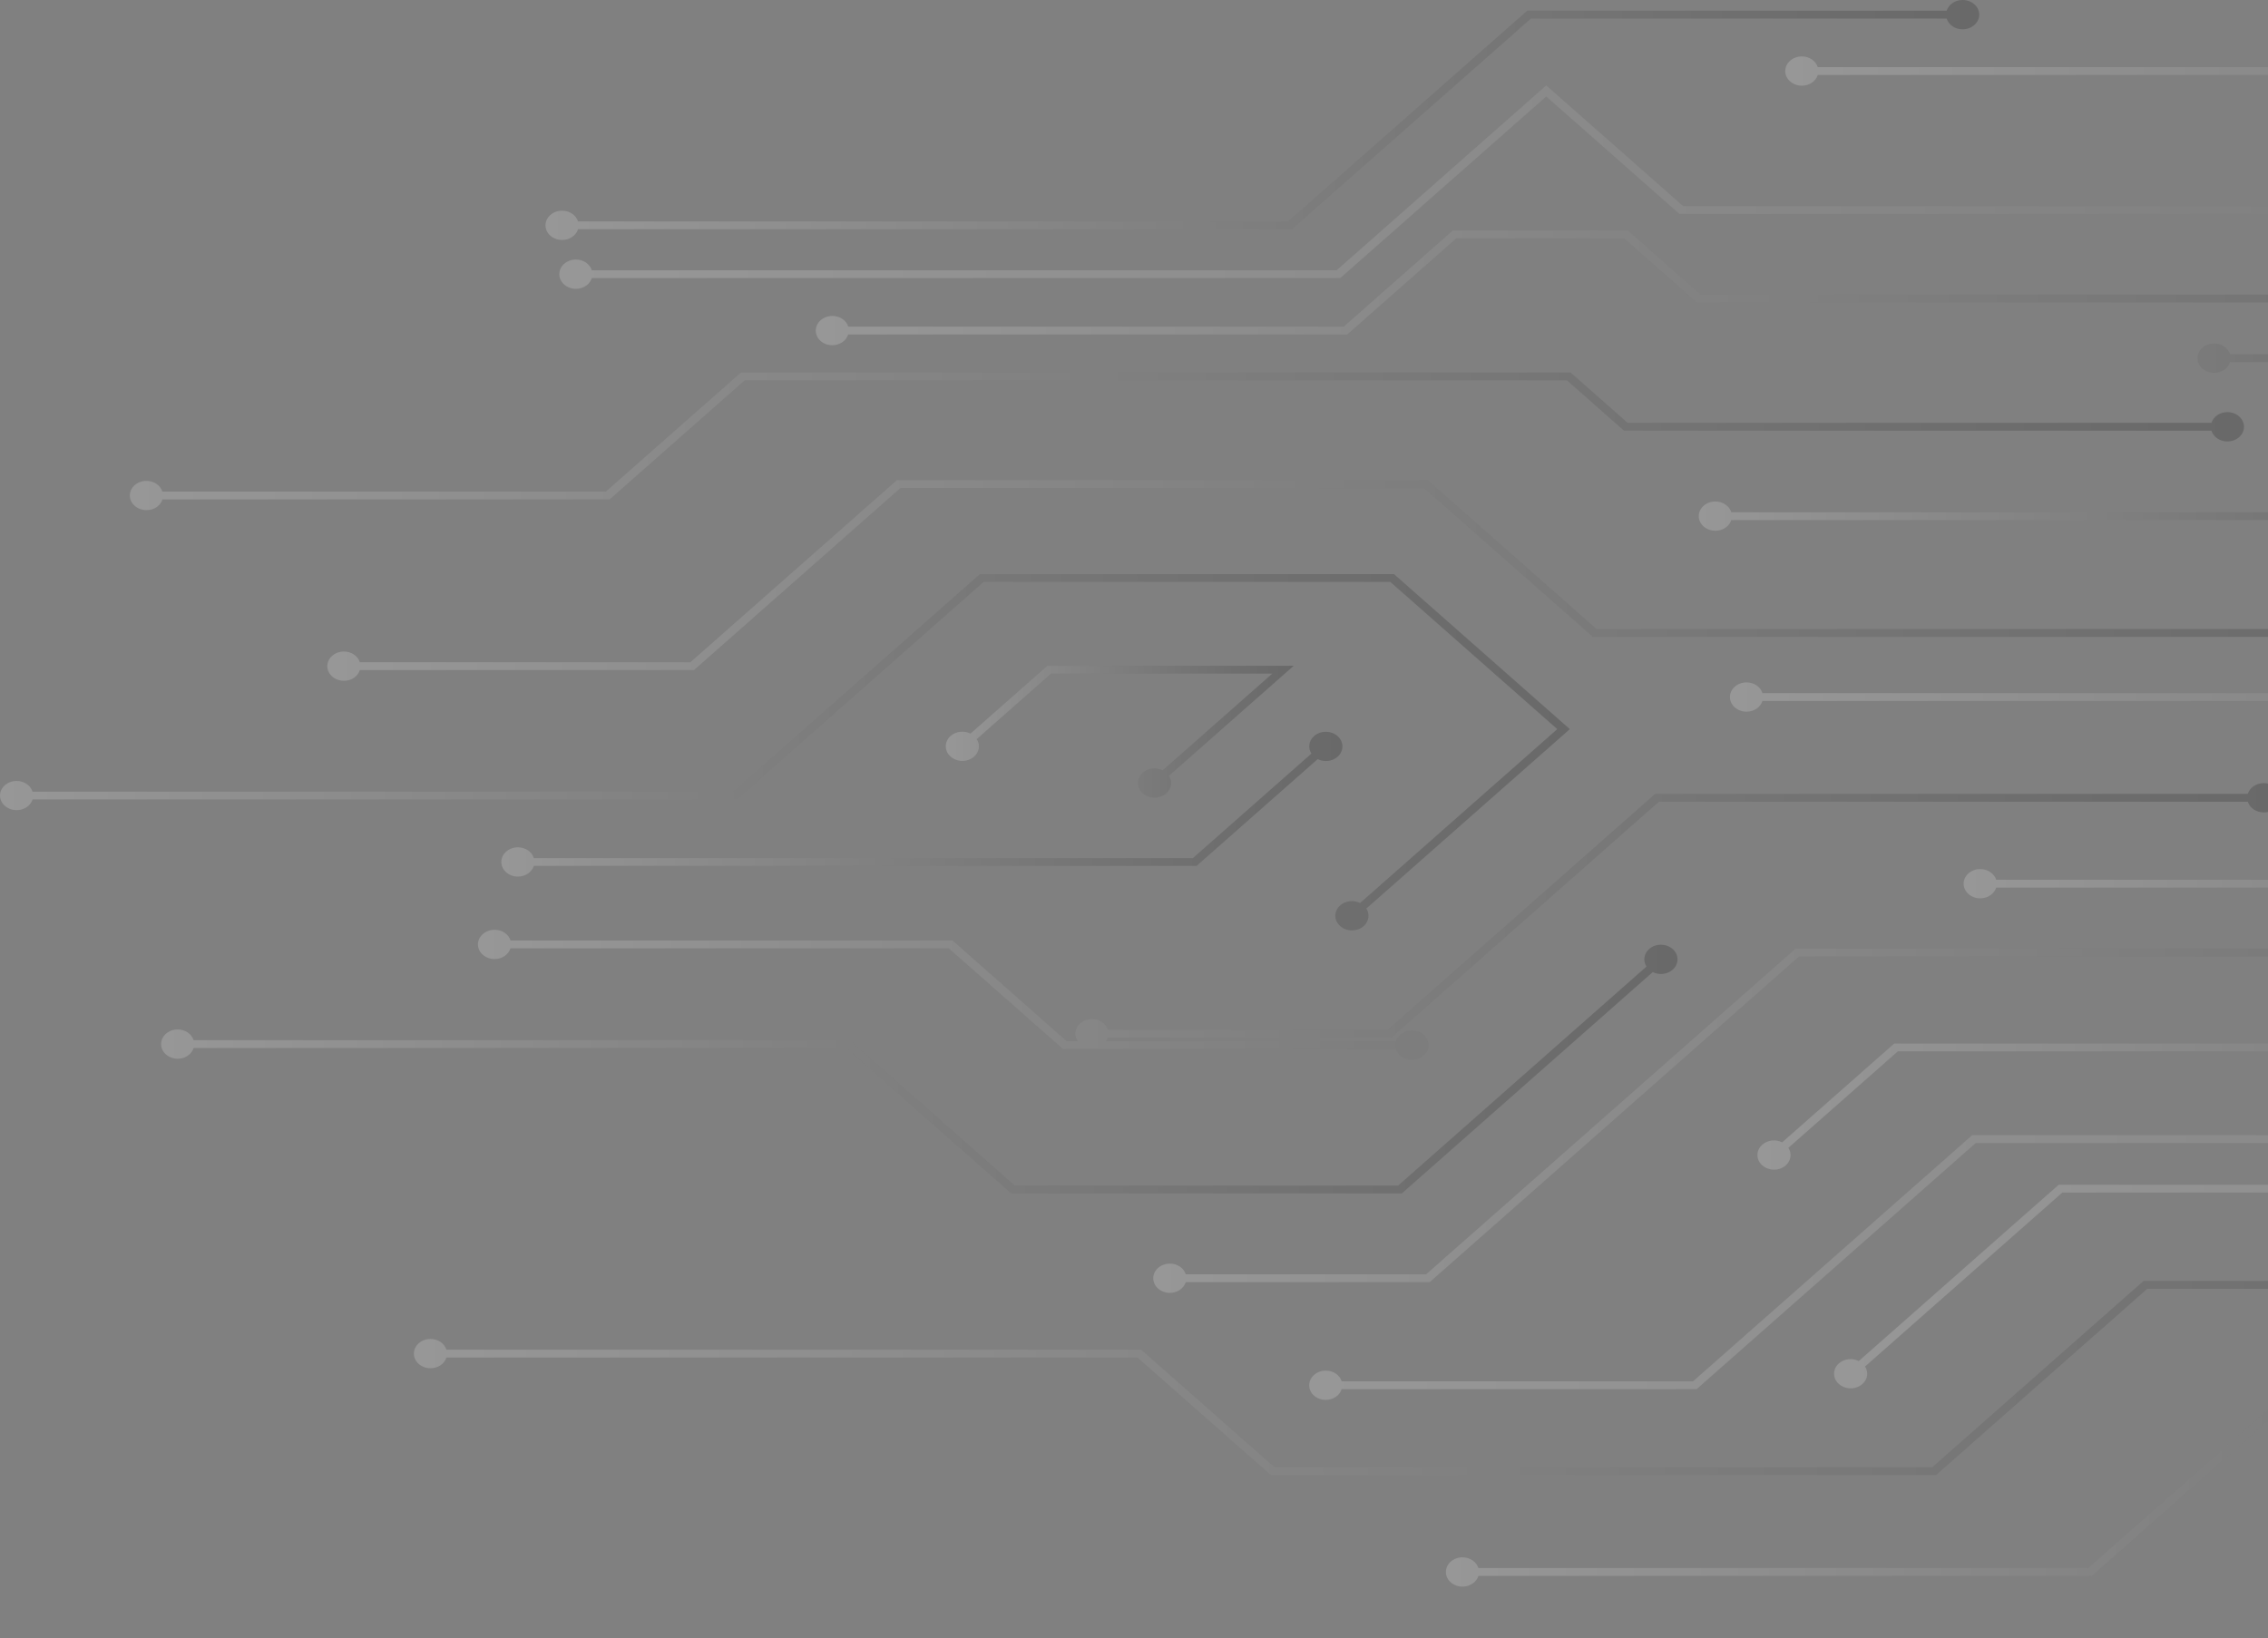 <svg width="544" height="393" viewBox="0 0 544 393" fill="none" xmlns="http://www.w3.org/2000/svg">
<rect x="0" y="0" width="544" height="393" fill="#808080" stroke="none"/>
<g opacity="0.18">
<path d="M761.454 334.067C759.626 334.067 758.086 335.172 757.634 336.639L545.718 336.639L500.858 376.205L354.61 376.205C354.138 374.72 352.618 373.633 350.79 373.633C348.592 373.633 346.805 375.209 346.805 377.148C346.805 379.086 348.592 380.662 350.79 380.662C352.618 380.662 354.158 379.557 354.61 378.09L501.741 378.09L546.602 338.523L757.634 338.523C758.106 340.009 759.626 341.096 761.454 341.096C763.652 341.096 765.439 339.52 765.439 337.581C765.439 335.625 763.652 334.067 761.454 334.067Z" fill="url(#paint0_linear_31_554)"/>
<path d="M515.031 309.211L659.615 309.211C660.087 310.697 661.607 311.784 663.435 311.784C665.633 311.784 667.42 310.207 667.42 308.269C667.42 306.331 665.633 304.754 663.435 304.754C661.607 304.754 660.067 305.859 659.615 307.327L514.148 307.327L463.474 352.02L305.703 352.02L273.722 323.813L107.077 323.813C106.605 322.327 105.085 321.24 103.257 321.24C101.059 321.24 99.272 322.816 99.272 324.755C99.272 326.693 101.059 328.269 103.257 328.269C105.085 328.269 106.625 327.182 107.077 325.697L272.839 325.697L304.82 353.904L464.358 353.904L515.031 309.211Z" fill="url(#paint1_linear_31_554)"/>
<path d="M432.191 13.533C429.993 13.533 428.206 15.109 428.206 17.048C428.206 18.986 429.993 20.562 432.191 20.562C434.019 20.562 435.56 19.457 436.012 17.99L646.633 17.99L691.905 57.918L791.628 57.918L827.348 26.414L885.56 26.414C886.032 27.899 887.552 28.986 889.38 28.986C891.578 28.986 893.365 27.41 893.365 25.472C893.365 23.533 891.578 21.957 889.38 21.957C887.552 21.957 886.012 23.062 885.56 24.53L826.485 24.53L790.766 56.034L692.788 56.034L647.517 16.106L436.012 16.106C435.539 14.638 434.019 13.533 432.191 13.533Z" fill="url(#paint2_linear_31_554)"/>
<path d="M134.827 57.574C136.656 57.574 138.196 56.487 138.648 55.001L309.873 55.001L367.201 4.457L466.925 4.457C467.398 5.942 468.918 7.029 470.746 7.029C472.943 7.029 474.731 5.453 474.731 3.515C474.731 1.576 472.943 1.8953e-05 470.746 1.88048e-05C468.918 1.86816e-05 467.377 1.105 466.925 2.573L366.318 2.573L308.99 53.117L138.648 53.117C138.176 51.632 136.656 50.545 134.827 50.545C132.63 50.545 130.843 52.121 130.843 54.059C130.843 55.998 132.609 57.574 134.827 57.574Z" fill="url(#paint3_linear_31_554)"/>
<path d="M691.124 78.752L657.89 49.44L403.722 49.44L370.878 20.49L320.595 64.839L141.955 64.839C141.483 63.353 139.963 62.266 138.135 62.266C135.937 62.266 134.15 63.842 134.15 65.781C134.15 67.719 135.937 69.295 138.135 69.295C139.963 69.295 141.503 68.208 141.955 66.723L321.478 66.723L370.878 23.153L402.839 51.342L657.027 51.342L690.261 80.654L844.766 80.654L902.916 131.942L1044.99 131.942L1081.31 99.876C1082.83 100.637 1084.78 100.456 1086.08 99.314C1087.64 97.938 1087.64 95.709 1086.08 94.35C1084.51 92.974 1081.99 92.974 1080.45 94.35C1079.15 95.492 1078.95 97.213 1079.81 98.553L1044.11 130.04L903.779 130.04L845.629 78.752L691.124 78.752Z" fill="url(#paint4_linear_31_554)"/>
<path d="M762.933 286.131L824.411 340.353L1026.3 340.353L1047.91 321.313L1258.92 321.313C1259.4 322.798 1260.92 323.885 1262.74 323.885C1264.94 323.885 1266.73 322.309 1266.73 320.371C1266.73 318.432 1264.94 316.856 1262.74 316.856C1260.92 316.856 1259.37 317.961 1258.92 319.429L1047.01 319.429L1025.42 338.469L825.273 338.469L763.796 284.247L493.792 284.247L445.851 326.53C444.331 325.769 442.379 325.951 441.085 327.092C439.524 328.469 439.524 330.697 441.085 332.056C442.646 333.433 445.173 333.433 446.713 332.056C448.007 330.914 448.213 329.193 447.35 327.853L494.675 286.113L762.933 286.113L762.933 286.131Z" fill="url(#paint5_linear_31_554)"/>
<path d="M317.987 335.86C319.815 335.86 321.355 334.773 321.807 333.288L406.947 333.288L473.909 274.228L789.78 274.228L829.033 239.608L1054.92 239.608L1104.75 283.558L1246.89 283.558C1247.36 285.044 1248.88 286.131 1250.71 286.131C1252.9 286.131 1254.69 284.555 1254.69 282.616C1254.69 280.678 1252.9 279.102 1250.71 279.102C1248.88 279.102 1247.34 280.207 1246.89 281.674L1105.63 281.674L1055.8 237.724L828.149 237.724L788.897 272.344L473.046 272.344L406.085 331.404L321.828 331.404C321.355 329.918 319.835 328.831 318.007 328.831C315.809 328.831 314.022 330.407 314.022 332.346C314.002 334.284 315.789 335.86 317.987 335.86Z" fill="url(#paint6_linear_31_554)"/>
<path d="M880.26 144.152C881.821 145.529 884.348 145.529 885.888 144.152C887.449 142.776 887.449 140.547 885.888 139.188C884.594 138.047 882.643 137.866 881.123 138.627L840.227 102.557L643.737 102.557L571.476 166.291L422.743 166.291C422.27 164.805 420.75 163.718 418.922 163.718C416.724 163.718 414.937 165.294 414.937 167.233C414.937 169.171 416.724 170.747 418.922 170.747C420.75 170.747 422.291 169.642 422.743 168.175L572.359 168.175L644.62 104.441L839.364 104.441L879.623 139.949C878.761 141.29 878.966 143.011 880.26 144.152Z" fill="url(#paint7_linear_31_554)"/>
<path d="M758.62 252.235L785.179 228.81C786.699 229.571 788.65 229.39 789.944 228.249C791.505 226.872 791.505 224.644 789.944 223.285C788.383 221.908 785.856 221.908 784.316 223.285C783.022 224.426 782.816 226.147 783.679 227.488L757.737 250.369L454.334 250.369L427.467 274.065C425.947 273.304 423.996 273.485 422.702 274.627C421.141 276.004 421.141 278.232 422.702 279.591C424.263 280.968 426.789 280.968 428.33 279.591C429.624 278.449 429.829 276.728 428.966 275.388L455.217 252.235L758.62 252.235Z" fill="url(#paint8_linear_31_554)"/>
<path d="M474.977 208.502C472.779 208.502 470.992 210.078 470.992 212.016C470.992 213.955 472.779 215.531 474.977 215.531C476.805 215.531 478.346 214.426 478.797 212.959L613.152 212.959L649.591 180.82L800.461 180.82L756.093 219.951C754.573 219.191 752.622 219.372 751.328 220.513C749.767 221.89 749.767 224.118 751.328 225.477C752.889 226.854 755.415 226.854 756.956 225.477C758.25 224.336 758.455 222.615 757.593 221.274L805.596 178.936L648.728 178.936L612.29 211.074L478.818 211.074C478.346 209.607 476.805 208.502 474.977 208.502Z" fill="url(#paint9_linear_31_554)"/>
<path d="M342.06 305.733L284.423 305.733C283.951 304.247 282.431 303.16 280.603 303.16C278.405 303.16 276.618 304.736 276.618 306.675C276.618 308.613 278.405 310.189 280.603 310.189C282.431 310.189 283.951 309.084 284.423 307.617L342.923 307.617L431.534 229.463L633.077 229.463L663.292 202.813L748.144 202.813L719.963 227.669C718.443 226.908 716.491 227.089 715.197 228.231C713.636 229.608 713.636 231.836 715.197 233.195C716.758 234.571 719.285 234.571 720.825 233.195C722.119 232.053 722.325 230.332 721.462 228.992L753.259 200.947L662.429 200.947L632.214 227.597L430.671 227.597L342.06 305.733Z" fill="url(#paint10_linear_31_554)"/>
<path d="M199.612 82.828C201.44 82.828 202.981 81.741 203.432 80.256L323.142 80.256L349.311 57.175L389.549 57.175L406.988 72.556L649.961 72.556L667.4 87.937L702.401 87.937C702.873 89.423 704.393 90.51 706.221 90.51C708.419 90.51 710.206 88.934 710.206 86.995C710.206 85.057 708.419 83.481 706.221 83.481C704.393 83.481 702.852 84.586 702.401 86.053L668.283 86.053L650.844 70.672L407.892 70.672L390.453 55.291L348.468 55.291L322.3 78.372L203.474 78.372C203.001 76.886 201.481 75.799 199.653 75.799C197.455 75.799 195.668 77.375 195.668 79.314C195.668 81.252 197.414 82.828 199.612 82.828Z" fill="url(#paint11_linear_31_554)"/>
<path d="M415.266 122.884C414.794 121.398 413.274 120.311 411.445 120.311C409.248 120.311 407.461 121.887 407.461 123.826C407.461 125.764 409.248 127.34 411.445 127.34C413.274 127.34 414.814 126.253 415.266 124.768L571.743 124.768L616.85 84.984L534.893 84.984C534.421 83.499 532.901 82.412 531.073 82.412C528.875 82.412 527.088 83.988 527.088 85.926C527.088 87.865 528.875 89.441 531.073 89.441C532.901 89.441 534.442 88.354 534.893 86.868L611.735 86.868L570.86 122.902L415.266 122.902L415.266 122.884Z" fill="url(#paint12_linear_31_554)"/>
<path d="M342.471 115.202L215.12 115.202L165.597 158.881L86.311 158.881C85.839 157.395 84.319 156.308 82.49 156.308C80.293 156.308 78.506 157.885 78.506 159.823C78.506 161.761 80.293 163.338 82.49 163.338C84.319 163.338 85.839 162.251 86.311 160.765L166.46 160.765L215.983 117.086L341.567 117.086L382.052 152.794L561.103 152.794L594.522 123.318C596.042 124.079 597.994 123.898 599.288 122.757C600.849 121.38 600.849 119.152 599.288 117.793C597.727 116.416 595.2 116.416 593.66 117.793C592.366 118.934 592.16 120.655 593.023 121.996L560.24 150.91L382.935 150.91L342.471 115.202Z" fill="url(#paint13_linear_31_554)"/>
<path d="M202.981 251.42L242.541 286.312L336.247 286.312L396.43 233.213C397.95 233.974 399.902 233.792 401.196 232.651C402.757 231.274 402.757 229.046 401.196 227.687C399.635 226.31 397.108 226.31 395.568 227.687C394.274 228.828 394.068 230.55 394.931 231.89L335.343 284.446L243.404 284.446L203.843 249.554L46.442 249.554C45.969 248.068 44.45 246.981 42.621 246.981C40.424 246.981 38.637 248.557 38.637 250.496C38.637 252.434 40.424 254.01 42.621 254.01C44.45 254.01 45.99 252.923 46.442 251.438L202.981 251.438L202.981 251.42Z" fill="url(#paint14_linear_31_554)"/>
<path d="M35.145 122.395C36.973 122.395 38.513 121.308 38.965 119.822L146.227 119.822L178.62 91.252L375.849 91.252L389.549 103.336L530.436 103.336C530.908 104.822 532.428 105.909 534.257 105.909C536.454 105.909 538.241 104.333 538.241 102.394C538.241 100.456 536.454 98.879 534.257 98.879C532.428 98.879 530.888 99.985 530.436 101.452L390.412 101.452L376.711 89.368L177.716 89.368L145.324 117.938L38.945 117.938C38.472 116.452 36.952 115.365 35.124 115.365C32.926 115.365 31.139 116.942 31.139 118.88C31.139 120.818 32.947 122.395 35.145 122.395Z" fill="url(#paint15_linear_31_554)"/>
<path d="M114.636 226.582C114.636 228.52 116.423 230.097 118.621 230.097C120.449 230.097 121.99 228.992 122.442 227.524L227.567 227.524L254.989 251.691L334.83 251.691C335.302 253.177 336.822 254.264 338.65 254.264C340.848 254.264 342.635 252.688 342.635 250.749C342.635 248.811 340.848 247.235 338.65 247.235C336.822 247.235 335.282 248.34 334.83 249.807L265.3 249.807C265.485 249.536 265.629 249.246 265.732 248.938L333.741 248.938L397.909 192.342L539.166 192.342C539.638 193.828 541.158 194.915 542.986 194.915C545.184 194.915 546.971 193.338 546.971 191.4C546.971 189.462 545.184 187.885 542.986 187.885C541.158 187.885 539.618 188.991 539.166 190.458L397.026 190.458L332.858 247.054L265.732 247.054C265.259 245.568 263.739 244.481 261.911 244.481C259.713 244.481 257.926 246.057 257.926 247.996C257.926 248.666 258.152 249.282 258.522 249.807L255.872 249.807L228.471 225.64L122.462 225.64C121.99 224.154 120.47 223.067 118.642 223.067C116.423 223.067 114.636 224.644 114.636 226.582Z" fill="url(#paint16_linear_31_554)"/>
<path d="M4.005 194.371C5.834 194.371 7.353 193.266 7.826 191.798L176.75 191.799L235.927 139.605L333.474 139.605L373.528 174.932L326.223 216.654C324.703 215.893 322.752 216.075 321.458 217.216C319.897 218.593 319.897 220.821 321.458 222.18C323.019 223.557 325.545 223.557 327.086 222.18C328.38 221.038 328.585 219.317 327.723 217.977L376.527 174.932L334.357 137.739L235.044 137.739L175.867 189.933L7.805 189.933C7.333 188.447 5.813 187.36 3.985 187.36C1.787 187.36 3.87552e-06 188.936 3.65635e-06 190.875C0.021 192.813 1.787 194.371 4.005 194.371Z" fill="url(#paint17_linear_31_554)"/>
<path d="M124.229 203.284C122.031 203.284 120.244 204.86 120.244 206.799C120.244 208.737 122.031 210.313 124.229 210.313C126.057 210.313 127.597 209.208 128.049 207.741L287.012 207.741L316.056 182.124C317.576 182.885 319.527 182.704 320.821 181.563C322.382 180.186 322.382 177.958 320.821 176.599C319.26 175.222 316.734 175.222 315.193 176.599C313.899 177.74 313.694 179.461 314.556 180.802L286.128 205.875L128.049 205.875C127.597 204.371 126.057 203.284 124.229 203.284Z" fill="url(#paint18_linear_31_554)"/>
<path d="M251.251 159.714L232.785 176.001C231.265 175.24 229.314 175.421 228.019 176.563C226.458 177.939 226.458 180.168 228.019 181.527C229.581 182.903 232.107 182.903 233.648 181.527C234.942 180.385 235.147 178.664 234.284 177.324L252.113 161.598L305.19 161.598L278.878 184.806C277.358 184.045 275.406 184.226 274.112 185.367C272.551 186.744 272.551 188.972 274.112 190.331C275.673 191.708 278.2 191.708 279.74 190.331C281.034 189.19 281.24 187.469 280.377 186.128L310.304 159.732L251.251 159.732L251.251 159.714Z" fill="url(#paint19_linear_31_554)"/>
</g>
<defs>
<linearGradient id="paint0_linear_31_554" x1="765.445" y1="357.356" x2="346.799" y2="357.356" gradientUnits="userSpaceOnUse">
<stop/>
<stop offset="0.107" stop-color="#141414"/>
<stop offset="0.326" stop-color="#464646"/>
<stop offset="0.637" stop-color="#989898"/>
<stop offset="1" stop-color="white"/>
</linearGradient>
<linearGradient id="paint1_linear_31_554" x1="667.429" y1="329.325" x2="99.268" y2="329.325" gradientUnits="userSpaceOnUse">
<stop/>
<stop offset="0.107" stop-color="#141414"/>
<stop offset="0.326" stop-color="#464646"/>
<stop offset="0.637" stop-color="#989898"/>
<stop offset="1" stop-color="white"/>
</linearGradient>
<linearGradient id="paint2_linear_31_554" x1="893.369" y1="35.727" x2="428.203" y2="35.727" gradientUnits="userSpaceOnUse">
<stop/>
<stop offset="0.107" stop-color="#141414"/>
<stop offset="0.326" stop-color="#464646"/>
<stop offset="0.637" stop-color="#989898"/>
<stop offset="1" stop-color="white"/>
</linearGradient>
<linearGradient id="paint3_linear_31_554" x1="474.72" y1="28.775" x2="130.832" y2="28.775" gradientUnits="userSpaceOnUse">
<stop/>
<stop offset="0.107" stop-color="#141414"/>
<stop offset="0.326" stop-color="#464646"/>
<stop offset="0.637" stop-color="#989898"/>
<stop offset="1" stop-color="white"/>
</linearGradient>
<linearGradient id="paint4_linear_31_554" x1="1087.24" y1="76.202" x2="134.156" y2="76.202" gradientUnits="userSpaceOnUse">
<stop/>
<stop offset="0.107" stop-color="#141414"/>
<stop offset="0.326" stop-color="#464646"/>
<stop offset="0.637" stop-color="#989898"/>
<stop offset="1" stop-color="white"/>
</linearGradient>
<linearGradient id="paint5_linear_31_554" x1="1266.74" y1="312.3" x2="439.911" y2="312.3" gradientUnits="userSpaceOnUse">
<stop/>
<stop offset="0.107" stop-color="#141414"/>
<stop offset="0.326" stop-color="#464646"/>
<stop offset="0.637" stop-color="#989898"/>
<stop offset="1" stop-color="white"/>
</linearGradient>
<linearGradient id="paint6_linear_31_554" x1="1254.71" y1="286.799" x2="313.996" y2="286.799" gradientUnits="userSpaceOnUse">
<stop/>
<stop offset="0.107" stop-color="#141414"/>
<stop offset="0.326" stop-color="#464646"/>
<stop offset="0.637" stop-color="#989898"/>
<stop offset="1" stop-color="white"/>
</linearGradient>
<linearGradient id="paint7_linear_31_554" x1="887.064" y1="136.657" x2="414.918" y2="136.657" gradientUnits="userSpaceOnUse">
<stop/>
<stop offset="0.107" stop-color="#141414"/>
<stop offset="0.326" stop-color="#464646"/>
<stop offset="0.637" stop-color="#989898"/>
<stop offset="1" stop-color="white"/>
</linearGradient>
<linearGradient id="paint8_linear_31_554" x1="791.127" y1="251.441" x2="421.539" y2="251.441" gradientUnits="userSpaceOnUse">
<stop/>
<stop offset="0.107" stop-color="#141414"/>
<stop offset="0.326" stop-color="#464646"/>
<stop offset="0.637" stop-color="#989898"/>
<stop offset="1" stop-color="white"/>
</linearGradient>
<linearGradient id="paint9_linear_31_554" x1="805.599" y1="202.724" x2="470.99" y2="202.724" gradientUnits="userSpaceOnUse">
<stop/>
<stop offset="0.107" stop-color="#141414"/>
<stop offset="0.326" stop-color="#464646"/>
<stop offset="0.637" stop-color="#989898"/>
<stop offset="1" stop-color="white"/>
</linearGradient>
<linearGradient id="paint10_linear_31_554" x1="753.269" y1="255.548" x2="276.618" y2="255.548" gradientUnits="userSpaceOnUse">
<stop/>
<stop offset="0.107" stop-color="#141414"/>
<stop offset="0.326" stop-color="#464646"/>
<stop offset="0.637" stop-color="#989898"/>
<stop offset="1" stop-color="white"/>
</linearGradient>
<linearGradient id="paint11_linear_31_554" x1="710.216" y1="72.919" x2="195.63" y2="72.919" gradientUnits="userSpaceOnUse">
<stop/>
<stop offset="0.107" stop-color="#141414"/>
<stop offset="0.326" stop-color="#464646"/>
<stop offset="0.637" stop-color="#989898"/>
<stop offset="1" stop-color="white"/>
</linearGradient>
<linearGradient id="paint12_linear_31_554" x1="616.833" y1="104.871" x2="407.445" y2="104.871" gradientUnits="userSpaceOnUse">
<stop/>
<stop offset="0.107" stop-color="#141414"/>
<stop offset="0.326" stop-color="#464646"/>
<stop offset="0.637" stop-color="#989898"/>
<stop offset="1" stop-color="white"/>
</linearGradient>
<linearGradient id="paint13_linear_31_554" x1="600.491" y1="139.267" x2="78.506" y2="139.266" gradientUnits="userSpaceOnUse">
<stop/>
<stop offset="0.107" stop-color="#141414"/>
<stop offset="0.326" stop-color="#464646"/>
<stop offset="0.637" stop-color="#989898"/>
<stop offset="1" stop-color="white"/>
</linearGradient>
<linearGradient id="paint14_linear_31_554" x1="402.381" y1="256.476" x2="38.635" y2="256.476" gradientUnits="userSpaceOnUse">
<stop/>
<stop offset="0.107" stop-color="#141414"/>
<stop offset="0.326" stop-color="#464646"/>
<stop offset="0.637" stop-color="#989898"/>
<stop offset="1" stop-color="white"/>
</linearGradient>
<linearGradient id="paint15_linear_31_554" x1="538.269" y1="105.887" x2="31.161" y2="105.886" gradientUnits="userSpaceOnUse">
<stop/>
<stop offset="0.107" stop-color="#141414"/>
<stop offset="0.326" stop-color="#464646"/>
<stop offset="0.637" stop-color="#989898"/>
<stop offset="1" stop-color="white"/>
</linearGradient>
<linearGradient id="paint16_linear_31_554" x1="546.989" y1="221.083" x2="114.642" y2="221.083" gradientUnits="userSpaceOnUse">
<stop/>
<stop offset="0.107" stop-color="#141414"/>
<stop offset="0.326" stop-color="#464646"/>
<stop offset="0.637" stop-color="#989898"/>
<stop offset="1" stop-color="white"/>
</linearGradient>
<linearGradient id="paint17_linear_31_554" x1="376.548" y1="180.47" x2="0.011" y2="180.47" gradientUnits="userSpaceOnUse">
<stop/>
<stop offset="0.107" stop-color="#141414"/>
<stop offset="0.326" stop-color="#464646"/>
<stop offset="0.637" stop-color="#989898"/>
<stop offset="1" stop-color="white"/>
</linearGradient>
<linearGradient id="paint18_linear_31_554" x1="322.018" y1="192.93" x2="120.246" y2="192.93" gradientUnits="userSpaceOnUse">
<stop/>
<stop offset="0.107" stop-color="#141414"/>
<stop offset="0.326" stop-color="#464646"/>
<stop offset="0.637" stop-color="#989898"/>
<stop offset="1" stop-color="white"/>
</linearGradient>
<linearGradient id="paint19_linear_31_554" x1="310.326" y1="175.525" x2="226.856" y2="175.525" gradientUnits="userSpaceOnUse">
<stop/>
<stop offset="0.107" stop-color="#141414"/>
<stop offset="0.326" stop-color="#464646"/>
<stop offset="0.637" stop-color="#989898"/>
<stop offset="1" stop-color="white"/>
</linearGradient>
</defs>
</svg>
